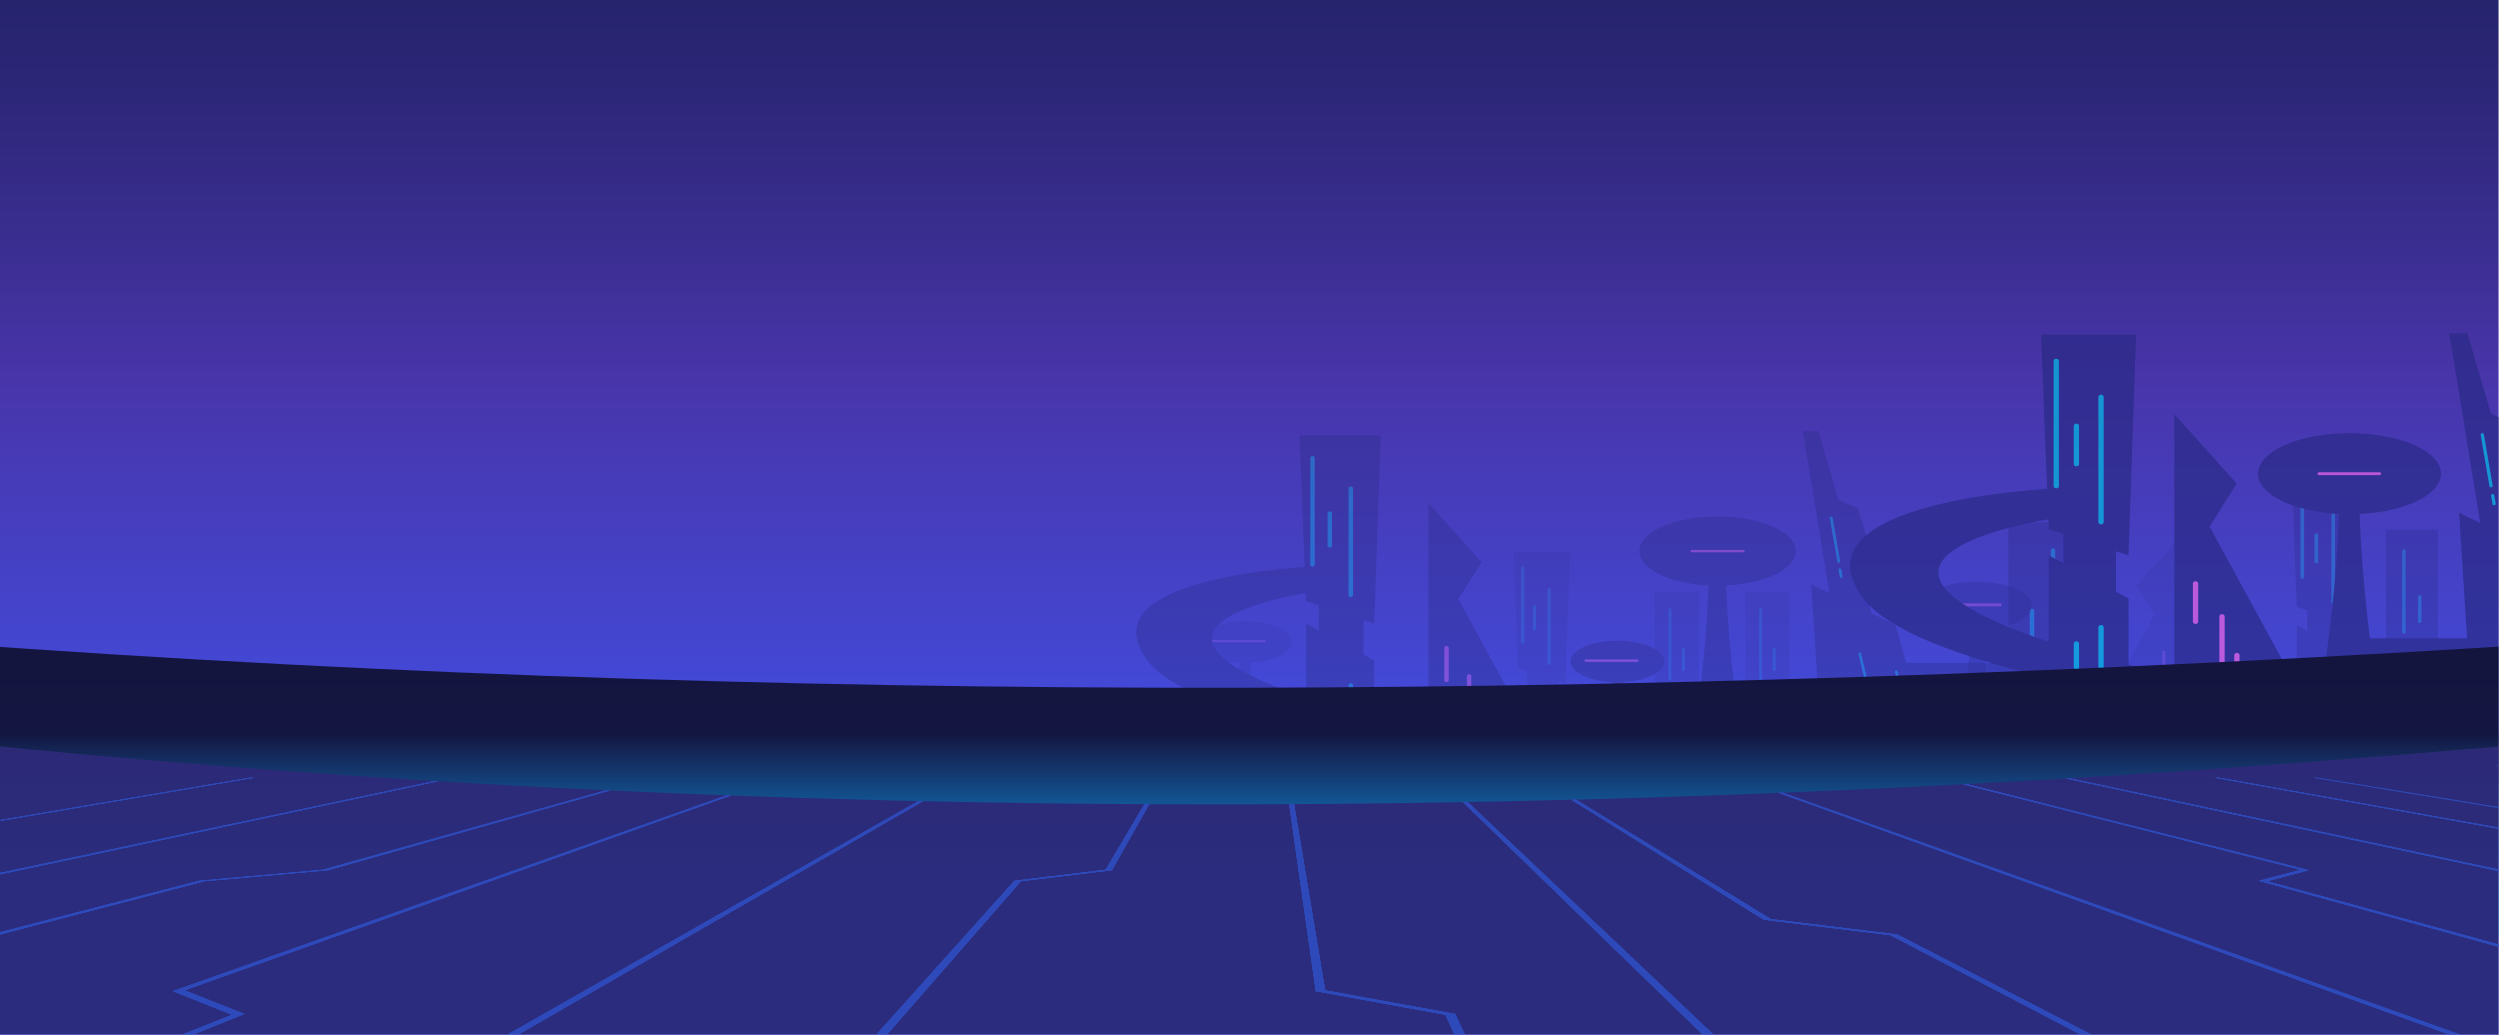 <?xml version="1.0" encoding="utf-8"?>
<!-- Generator: Adobe Illustrator 26.0.0, SVG Export Plug-In . SVG Version: 6.00 Build 0)  -->
<svg version="1.1" id="Layer_1" xmlns="http://www.w3.org/2000/svg" xmlns:xlink="http://www.w3.org/1999/xlink" x="0px" y="0px"
	 viewBox="0 0 1227.6 508.1" style="enable-background:new 0 0 1227.6 508.1;" xml:space="preserve">
<style type="text/css">
	
		.st0{clip-path:url(#SVGID_00000134245095842438849830000012463254180792894610_);fill:url(#SVGID_00000038393812616303293050000003966063797922322613_);}
	.st1{opacity:0.7;clip-path:url(#SVGID_00000134245095842438849830000012463254180792894610_);}
	.st2{opacity:0.5;}
	.st3{fill:#292986;}
	.st4{opacity:0.4;}
	.st5{fill:#EC63E3;}
	.st6{fill:#00BDE3;}
	.st7{fill:url(#SVGID_00000075859341168255254920000016132146155113701304_);}
	.st8{clip-path:url(#XMLID_00000012445171077523054890000006985263017912188051_);}
	.st9{fill:#2646A3;}
</style>
<g id="TEXTS">
</g>
<g>
	<defs>
		<rect id="SVGID_1_" width="1226.9" height="511.4"/>
	</defs>
	<clipPath id="SVGID_00000020375453126966532470000007488811058887389871_">
		<use xlink:href="#SVGID_1_"  style="overflow:visible;"/>
	</clipPath>
	
		<linearGradient id="SVGID_00000007430287323423004210000009756680556936012961_" gradientUnits="userSpaceOnUse" x1="852.265" y1="437.814" x2="852.265" y2="-46.181" gradientTransform="matrix(-1 0 0 1 1466.065 0)">
		<stop  offset="2.184300e-02" style="stop-color:#4054F0"/>
		<stop  offset="0.52" style="stop-color:#4835AA"/>
		<stop  offset="0.631" style="stop-color:#3D2F95"/>
		<stop  offset="0.826" style="stop-color:#2B2676"/>
		<stop  offset="0.934" style="stop-color:#25236A"/>
	</linearGradient>
	
		<polygon style="clip-path:url(#SVGID_00000020375453126966532470000007488811058887389871_);fill:url(#SVGID_00000007430287323423004210000009756680556936012961_);" points="
		0,508.1 1227.6,508.1 1227.6,0 0,0 	"/>
	<g style="opacity:0.7;clip-path:url(#SVGID_00000020375453126966532470000007488811058887389871_);">
		<g class="st2">
			<path class="st3" d="M989.4,325.5v61.1h-14.6c0.1-3.2,0.2-6.5,0.2-10c0-20.6-2.8-37.3-6.3-37.3c-3.5,0-6.3,16.7-6.3,37.3
				c0,3.4,0.1,6.8,0.2,10h-4.3c0.1-3.2,0.2-6.5,0.2-10c0-20.6-2.8-37.3-6.3-37.3c-3.5,0-6.3,16.7-6.3,37.3c0,3.4,0.1,6.8,0.2,10
				h-10.8v-61.1H989.4z"/>
			<g class="st4">
				<polygon class="st3" points="1049.1,287.5 1058,301.6 1011.9,386 1069.5,386 1069.5,264.9 				"/>
				<path class="st5" d="M1062.5,333.4L1062.5,333.4c0.5,0,0.8-0.3,0.8-0.7v-12.5c0-0.4-0.4-0.7-0.8-0.7l0,0c-0.5,0-0.8,0.3-0.8,0.7
					v12.5C1061.7,333,1062.1,333.4,1062.5,333.4z"/>
				<path class="st5" d="M1049.1,356.8L1049.1,356.8c0.5,0,0.8-0.3,0.8-0.7v-12.5c0-0.4-0.4-0.7-0.8-0.7l0,0c-0.5,0-0.8,0.3-0.8,0.7
					V356C1048.2,356.4,1048.6,356.8,1049.1,356.8z"/>
				<path class="st5" d="M1053.9,369.4L1053.9,369.4c0.5,0,0.8-0.3,0.8-0.7v-37.7c0-0.4-0.4-0.7-0.8-0.7l0,0c-0.5,0-0.8,0.3-0.8,0.7
					v37.7C1053,369.1,1053.4,369.4,1053.9,369.4z"/>
			</g>
			<g class="st4">
				<g>
					<polygon class="st3" points="745.4,327.9 743.2,271.1 770.9,271.1 768.7,335.5 					"/>
					<polygon class="st3" points="768.7,348.2 768.7,402.6 745.4,402.6 745.4,335.5 					"/>
					
						<rect x="749.8" y="320.6" transform="matrix(-1 -1.224647e-16 1.224647e-16 -1 1514.875 676.211)" class="st3" width="15.3" height="34.9"/>
				</g>
				<path class="st6" d="M747.7,316L747.7,316c-0.4,0-0.8-0.3-0.8-0.6v-36.6c0-0.4,0.3-0.6,0.8-0.6l0,0c0.4,0,0.8,0.3,0.8,0.6v36.6
					C748.4,315.7,748.1,316,747.7,316z"/>
				<path class="st6" d="M760.7,326.5L760.7,326.5c-0.4,0-0.8-0.3-0.8-0.6v-36.6c0-0.4,0.3-0.6,0.8-0.6l0,0c0.4,0,0.8,0.3,0.8,0.6
					v36.6C761.5,326.2,761.1,326.5,760.7,326.5z"/>
				<path class="st6" d="M760.7,393.7L760.7,393.7c-0.4,0-0.8-0.3-0.8-0.6v-36.6c0-0.4,0.3-0.6,0.8-0.6l0,0c0.4,0,0.8,0.3,0.8,0.6
					v36.6C761.5,393.4,761.1,393.7,760.7,393.7z"/>
				<path class="st6" d="M753.5,309.6L753.5,309.6c-0.4,0-0.8-0.3-0.8-0.6v-11.2c0-0.4,0.3-0.6,0.8-0.6l0,0c0.4,0,0.8,0.3,0.8,0.6
					v11.2C754.3,309.3,754,309.6,753.5,309.6z"/>
				<path class="st6" d="M753.5,373.1L753.5,373.1c-0.4,0-0.8-0.3-0.8-0.6v-11.2c0-0.4,0.3-0.6,0.8-0.6l0,0c0.4,0,0.8,0.3,0.8,0.6
					v11.2C754.3,372.8,754,373.1,753.5,373.1z"/>
			</g>
			<g class="st4">
				<g>
					<polygon class="st3" points="878.7,360.1 880.8,413 855,413 857,352.9 					"/>
					<polygon class="st3" points="857,341.1 857,290.4 878.7,290.4 878.7,352.9 					"/>
					<rect x="860.4" y="334.2" class="st3" width="14.3" height="32.6"/>
				</g>
				<path class="st6" d="M876.6,371.1L876.6,371.1c0.4,0,0.7,0.3,0.7,0.6v34.1c0,0.3-0.3,0.6-0.7,0.6l0,0c-0.4,0-0.7-0.3-0.7-0.6
					v-34.1C875.9,371.4,876.3,371.1,876.6,371.1z"/>
				<path class="st6" d="M864.5,361.3L864.5,361.3c0.4,0,0.7,0.3,0.7,0.6V396c0,0.3-0.3,0.6-0.7,0.6l0,0c-0.4,0-0.7-0.3-0.7-0.6
					v-34.1C863.8,361.6,864.1,361.3,864.5,361.3z"/>
				<path class="st6" d="M864.5,298.7L864.5,298.7c0.4,0,0.7,0.3,0.7,0.6v34.1c0,0.3-0.3,0.6-0.7,0.6l0,0c-0.4,0-0.7-0.3-0.7-0.6
					v-34.1C863.8,298.9,864.1,298.7,864.5,298.7z"/>
				<path class="st6" d="M871.2,377.1L871.2,377.1c0.4,0,0.7,0.3,0.7,0.6v10.4c0,0.3-0.3,0.6-0.7,0.6l0,0c-0.4,0-0.7-0.3-0.7-0.6
					v-10.4C870.5,377.4,870.8,377.1,871.2,377.1z"/>
				<path class="st6" d="M871.2,317.9L871.2,317.9c0.4,0,0.7,0.3,0.7,0.6v10.4c0,0.3-0.3,0.6-0.7,0.6l0,0c-0.4,0-0.7-0.3-0.7-0.6
					v-10.4C870.5,318.1,870.8,317.9,871.2,317.9z"/>
			</g>
			<g class="st4">
				<g>
					<polygon class="st3" points="834.2,360.1 836.3,413 810.4,413 812.5,352.9 					"/>
					<polygon class="st3" points="812.5,341.1 812.5,290.4 834.2,290.4 834.2,352.9 					"/>
					<rect x="815.9" y="334.2" class="st3" width="14.3" height="32.6"/>
				</g>
				<path class="st6" d="M832.1,371.1L832.1,371.1c0.4,0,0.7,0.3,0.7,0.6v34.1c0,0.3-0.3,0.6-0.7,0.6l0,0c-0.4,0-0.7-0.3-0.7-0.6
					v-34.1C831.4,371.4,831.7,371.1,832.1,371.1z"/>
				<path class="st6" d="M820,361.3L820,361.3c0.4,0,0.7,0.3,0.7,0.6V396c0,0.3-0.3,0.6-0.7,0.6l0,0c-0.4,0-0.7-0.3-0.7-0.6v-34.1
					C819.3,361.6,819.6,361.3,820,361.3z"/>
				<path class="st6" d="M820,298.7L820,298.7c0.4,0,0.7,0.3,0.7,0.6v34.1c0,0.3-0.3,0.6-0.7,0.6l0,0c-0.4,0-0.7-0.3-0.7-0.6v-34.1
					C819.3,298.9,819.6,298.7,820,298.7z"/>
				<path class="st6" d="M826.6,377.1L826.6,377.1c0.4,0,0.7,0.3,0.7,0.6v10.4c0,0.3-0.3,0.6-0.7,0.6l0,0c-0.4,0-0.7-0.3-0.7-0.6
					v-10.4C825.9,377.4,826.3,377.1,826.6,377.1z"/>
				<path class="st6" d="M826.6,317.9L826.6,317.9c0.4,0,0.7,0.3,0.7,0.6v10.4c0,0.3-0.3,0.6-0.7,0.6l0,0c-0.4,0-0.7-0.3-0.7-0.6
					v-10.4C825.9,318.1,826.3,317.9,826.6,317.9z"/>
			</g>
			<g class="st4">
				<g>
					<path class="st3" d="M608.9,312.8h2.4h2.4c0,45.7,9.7,80.5,9.7,80.5h-12h-12C599.2,393.3,608.9,358.5,608.9,312.8z"/>
					<ellipse class="st3" cx="611.2" cy="315.3" rx="23" ry="10.2"/>
				</g>
				<path class="st5" d="M621.6,314.8L621.6,314.8c0,0.3-0.3,0.6-0.7,0.6h-25.2c-0.4,0-0.7-0.3-0.7-0.6l0,0c0-0.3,0.3-0.6,0.7-0.6
					h25.2C621.3,314.2,621.6,314.5,621.6,314.8z"/>
			</g>
			<path class="st3" d="M830.1,381.3c0,0-160.8-21.6-216-49.6c-55.2-28,27.2-40.5,27.2-40.5l3.2-13c0,0-113.5,4.6-80.6,46.7
				s266.1,61.1,266.1,61.1V381.3z"/>
			<g>
				<g>
					<polygon class="st3" points="641.3,295.2 638.1,213.7 678,213.7 674.8,306.2 					"/>
					<polygon class="st3" points="674.8,324.3 674.8,402.6 641.3,402.6 641.3,306.2 					"/>
					
						<rect x="647.6" y="284.8" transform="matrix(-1 -1.224647e-16 1.224647e-16 -1 1317.16 619.8)" class="st3" width="22" height="50.2"/>
				</g>
				<path class="st6" d="M644.5,278.2L644.5,278.2c-0.6,0-1.1-0.4-1.1-0.9v-52.5c0-0.5,0.5-0.9,1.1-0.9l0,0c0.6,0,1.1,0.4,1.1,0.9
					v52.5C645.6,277.8,645.1,278.2,644.5,278.2z"/>
				<path class="st6" d="M663.3,293.2L663.3,293.2c-0.6,0-1.1-0.4-1.1-0.9v-52.5c0-0.5,0.5-0.9,1.1-0.9l0,0c0.6,0,1.1,0.4,1.1,0.9
					v52.5C664.4,292.8,663.9,293.2,663.3,293.2z"/>
				<path class="st6" d="M663.3,389.8L663.3,389.8c-0.6,0-1.1-0.4-1.1-0.9v-52.5c0-0.5,0.5-0.9,1.1-0.9l0,0c0.6,0,1.1,0.4,1.1,0.9
					v52.5C664.4,389.4,663.9,389.8,663.3,389.8z"/>
				<path class="st6" d="M653,268.9L653,268.9c-0.6,0-1.1-0.4-1.1-0.9v-16c0-0.5,0.5-0.9,1.1-0.9l0,0c0.6,0,1.1,0.4,1.1,0.9v16
					C654.1,268.5,653.6,268.9,653,268.9z"/>
				<path class="st6" d="M653,360.2L653,360.2c-0.6,0-1.1-0.4-1.1-0.9v-16c0-0.5,0.5-0.9,1.1-0.9l0,0c0.6,0,1.1,0.4,1.1,0.9v16
					C654.1,359.8,653.6,360.2,653,360.2z"/>
			</g>
			<g>
				<g>
					<polygon class="st3" points="986.2,363.9 983,445.5 1022.8,445.5 1019.7,352.9 					"/>
					<polygon class="st3" points="1019.7,334.8 1019.7,256.5 986.2,256.5 986.2,352.9 					"/>
					
						<rect x="992.4" y="324.1" transform="matrix(-1 -1.224647e-16 1.224647e-16 -1 2006.881 698.438)" class="st3" width="22" height="50.2"/>
				</g>
				<path class="st6" d="M989.4,380.9L989.4,380.9c-0.6,0-1.1,0.4-1.1,0.9v52.5c0,0.5,0.5,0.9,1.1,0.9l0,0c0.6,0,1.1-0.4,1.1-0.9
					v-52.5C990.5,381.4,990,380.9,989.4,380.9z"/>
				<path class="st6" d="M1008.1,365.9L1008.1,365.9c-0.6,0-1.1,0.4-1.1,0.9v52.5c0,0.5,0.5,0.9,1.1,0.9l0,0c0.6,0,1.1-0.4,1.1-0.9
					v-52.5C1009.2,366.3,1008.7,365.9,1008.1,365.9z"/>
				<path class="st6" d="M1008.1,269.3L1008.1,269.3c-0.6,0-1.1,0.4-1.1,0.9v52.5c0,0.5,0.5,0.9,1.1,0.9l0,0c0.6,0,1.1-0.4,1.1-0.9
					v-52.5C1009.2,269.7,1008.7,269.3,1008.1,269.3z"/>
				<path class="st6" d="M997.8,390.2L997.8,390.2c-0.6,0-1.1,0.4-1.1,0.9v16c0,0.5,0.5,0.9,1.1,0.9l0,0c0.6,0,1.1-0.4,1.1-0.9v-16
					C998.9,390.7,998.4,390.2,997.8,390.2z"/>
				<path class="st6" d="M997.8,298.9L997.8,298.9c-0.6,0-1.1,0.4-1.1,0.9v16c0,0.5,0.5,0.9,1.1,0.9l0,0c0.6,0,1.1-0.4,1.1-0.9v-16
					C998.9,299.3,998.4,298.9,997.8,298.9z"/>
			</g>
			<g>
				<g>
					<path class="st3" d="M791.9,322.4h2.4h2.4c0,45.7,9.7,80.5,9.7,80.5h-12h-12C782.2,402.9,791.9,368.1,791.9,322.4z"/>
					<ellipse class="st3" cx="794.2" cy="324.8" rx="23" ry="10.2"/>
				</g>
				<path class="st5" d="M804.6,324.4L804.6,324.4c0,0.3-0.3,0.6-0.7,0.6h-25.2c-0.4,0-0.7-0.3-0.7-0.6l0,0c0-0.3,0.3-0.6,0.7-0.6
					h25.2C804.3,323.8,804.6,324.1,804.6,324.4z"/>
			</g>
			<g>
				<g>
					<path class="st3" d="M839.4,266.5h3.9h3.9c0,76.1,16.1,134.2,16.1,134.2h-20h-20C823.4,400.7,839.4,342.6,839.4,266.5z"/>
					<ellipse class="st3" cx="843.4" cy="270.6" rx="38.4" ry="17"/>
				</g>
				<path class="st5" d="M856.7,270.6L856.7,270.6c0,0.3-0.3,0.6-0.7,0.6h-25.2c-0.4,0-0.7-0.3-0.7-0.6l0,0c0-0.3,0.3-0.6,0.7-0.6
					H856C856.4,270,856.7,270.2,856.7,270.6z"/>
			</g>
			<g>
				<g>
					<path class="st3" d="M966.3,339.6h1.8h1.8c0,35.1,7.4,61.9,7.4,61.9h-9.2h-9.2C958.9,401.5,966.3,374.7,966.3,339.6z"/>
					<path class="st3" d="M985.8,341.4c0,4.3-7.9,7.8-17.7,7.8c-9.8,0-17.7-3.5-17.7-7.8s7.9-7.8,17.7-7.8
						C977.9,333.6,985.8,337.1,985.8,341.4z"/>
				</g>
				<path class="st5" d="M981.4,341.4L981.4,341.4c0,0.3-0.3,0.6-0.7,0.6h-25.2c-0.4,0-0.7-0.3-0.7-0.6l0,0c0-0.3,0.3-0.6,0.7-0.6
					h25.2C981.1,340.8,981.4,341.1,981.4,341.4z"/>
			</g>
			<g>
				<path class="st3" d="M1080.6,382.1c0-13.2-11.2-23.9-24.9-23.9c-13.8,0-24.9,10.7-24.9,23.9c0,1.3,0.1,2.6,0.3,3.8h-10
					c0.1-1.2,0.1-2.5,0.1-3.8c0-13.2-5.1-23.9-11.4-23.9c-6.3,0-11.4,10.7-11.4,23.9c0,1.3,0.1,2.6,0.1,3.8h-29.8
					c0-28.4,26.7-51.4,59.6-51.4c32.9,0,59.6,23,59.6,51.4h-7.7C1080.4,384.7,1080.6,383.4,1080.6,382.1z"/>
				<path class="st5" d="M1025.2,349.8L1025.2,349.8c0,0.3-0.3,0.6-0.7,0.6h-25.2c-0.4,0-0.7-0.3-0.7-0.6l0,0c0-0.3,0.3-0.6,0.7-0.6
					h25.2C1024.9,349.2,1025.2,349.5,1025.2,349.8z"/>
				<path class="st5" d="M1046.9,342.3L1046.9,342.3c0,0.3-0.3,0.6-0.7,0.6h-8.2c-0.4,0-0.7-0.3-0.7-0.6l0,0c0-0.3,0.3-0.6,0.7-0.6
					h8.2C1046.6,341.7,1046.9,342,1046.9,342.3z"/>
				<path class="st5" d="M1035.8,342.3L1035.8,342.3c0,0.3-0.3,0.6-0.7,0.6h-2.8c-0.4,0-0.7-0.3-0.7-0.6l0,0c0-0.3,0.3-0.6,0.7-0.6
					h2.8C1035.5,341.7,1035.8,342,1035.8,342.3z"/>
			</g>
			<g>
				<g>
					<defs>
						<polygon id="XMLID_00000155120239613188386630000011884859732714296714_" points="885.3,211.7 892.9,211.7 902.8,245.5 
							912.2,249.5 926.8,296.1 916.6,292.6 919.1,301.2 930.8,306.8 956.8,400.7 896.7,400.7 889.4,286.9 898.3,291.2 						"/>
					</defs>
					<use xlink:href="#XMLID_00000155120239613188386630000011884859732714296714_"  style="overflow:visible;fill:#292986;"/>
					<clipPath id="XMLID_00000021827141931403831000000016864812071581186694_">
						<use xlink:href="#XMLID_00000155120239613188386630000011884859732714296714_"  style="overflow:visible;"/>
					</clipPath>
				</g>
				<path class="st6" d="M913.1,320.4L913.1,320.4c0.4-0.1,0.7,0.1,0.8,0.5l5,21.3c0.1,0.3-0.2,0.6-0.5,0.7l0,0
					c-0.4,0.1-0.7-0.1-0.8-0.5l-5-21.3C912.5,320.8,912.7,320.5,913.1,320.4z"/>
				<path class="st6" d="M919,345.7L919,345.7c0.4-0.1,0.7,0.1,0.8,0.5l0.8,3.5c0.1,0.3-0.2,0.6-0.5,0.7l0,0
					c-0.4,0.1-0.7-0.1-0.8-0.5l-0.8-3.5C918.4,346.1,918.6,345.7,919,345.7z"/>
				<path class="st6" d="M899.1,253.6L899.1,253.6c0.4,0,0.7,0.2,0.8,0.5l3.7,21.5c0.1,0.3-0.2,0.6-0.6,0.7l0,0
					c-0.4,0-0.7-0.2-0.8-0.5l-3.7-21.5C898.4,253.9,898.7,253.6,899.1,253.6z"/>
				<path class="st6" d="M903.4,279.1L903.4,279.1c0.4,0,0.7,0.2,0.8,0.5l0.6,3.5c0.1,0.3-0.2,0.6-0.6,0.7l0,0
					c-0.4,0-0.7-0.2-0.8-0.5l-0.6-3.5C902.8,279.4,903,279.1,903.4,279.1z"/>
				<path class="st6" d="M931,329.2L931,329.2c0.4-0.1,0.7,0.1,0.8,0.5l10.3,44.1c0.1,0.3-0.2,0.6-0.5,0.7l0,0
					c-0.4,0.1-0.7-0.1-0.8-0.5l-10.3-44.1C930.4,329.6,930.7,329.3,931,329.2z"/>
			</g>
			<g>
				<polygon class="st3" points="727.5,276.1 716.1,294.2 775.3,402.6 701.4,402.6 701.4,247 				"/>
				<path class="st5" d="M710.3,335L710.3,335c-0.6,0-1.1-0.4-1.1-0.9v-16c0-0.5,0.5-0.9,1.1-0.9l0,0c0.6,0,1.1,0.4,1.1,0.9v16
					C711.4,334.6,710.9,335,710.3,335z"/>
				<path class="st5" d="M727.6,365.1L727.6,365.1c-0.6,0-1.1-0.4-1.1-0.9v-16c0-0.5,0.5-0.9,1.1-0.9l0,0c0.6,0,1.1,0.4,1.1,0.9v16
					C728.7,364.6,728.2,365.1,727.6,365.1z"/>
				<path class="st5" d="M721.4,381.3L721.4,381.3c-0.6,0-1.1-0.4-1.1-0.9v-48.4c0-0.5,0.5-0.9,1.1-0.9l0,0c0.6,0,1.1,0.4,1.1,0.9
					v48.4C722.5,380.8,722,381.3,721.4,381.3z"/>
			</g>
			<path class="st3" d="M903.8,339.6v61.1h-14.6c0.1-3.2,0.2-6.5,0.2-10c0-20.6-2.8-37.3-6.3-37.3c-3.5,0-6.3,16.7-6.3,37.3
				c0,3.4,0.1,6.8,0.2,10h-4.3c0.1-3.2,0.2-6.5,0.2-10c0-20.6-2.8-37.3-6.3-37.3c-3.5,0-6.3,16.7-6.3,37.3c0,3.4,0.1,6.8,0.2,10
				h-10.8v-61.1H903.8z"/>
		</g>
		<g>
			<g class="st4">
				<g>
					<polygon class="st3" points="1127.8,298 1125.2,231.6 1157.7,231.6 1155.1,307 					"/>
					<polygon class="st3" points="1155.1,321.8 1155.1,385.5 1127.8,385.5 1127.8,307 					"/>
					
						<rect x="1132.9" y="289.6" transform="matrix(-1 -1.224647e-16 1.224647e-16 -1 2283.816 620.042)" class="st3" width="18" height="40.9"/>
				</g>
				<path class="st6" d="M1130.5,284.2L1130.5,284.2c-0.5,0-0.9-0.3-0.9-0.8v-42.8c0-0.4,0.4-0.8,0.9-0.8l0,0c0.5,0,0.9,0.3,0.9,0.8
					v42.8C1131.4,283.8,1131,284.2,1130.5,284.2z"/>
				<path class="st6" d="M1145.7,296.5L1145.7,296.5c-0.5,0-0.9-0.3-0.9-0.8v-42.8c0-0.4,0.4-0.8,0.9-0.8l0,0c0.5,0,0.9,0.3,0.9,0.8
					v42.8C1146.6,296.1,1146.2,296.5,1145.7,296.5z"/>
				<path class="st6" d="M1145.7,375.1L1145.7,375.1c-0.5,0-0.9-0.3-0.9-0.8v-42.8c0-0.4,0.4-0.8,0.9-0.8l0,0c0.5,0,0.9,0.3,0.9,0.8
					v42.8C1146.6,374.8,1146.2,375.1,1145.7,375.1z"/>
				<path class="st6" d="M1137.4,276.6L1137.4,276.6c-0.5,0-0.9-0.3-0.9-0.8v-13.1c0-0.4,0.4-0.8,0.9-0.8l0,0c0.5,0,0.9,0.3,0.9,0.8
					v13.1C1138.2,276.3,1137.8,276.6,1137.4,276.6z"/>
				<path class="st6" d="M1137.4,351L1137.4,351c-0.5,0-0.9-0.3-0.9-0.8v-13.1c0-0.4,0.4-0.8,0.9-0.8l0,0c0.5,0,0.9,0.3,0.9,0.8
					v13.1C1138.2,350.7,1137.8,351,1137.4,351z"/>
			</g>
			<g class="st4">
				<g>
					<polygon class="st3" points="1197.1,341.7 1199.5,403.6 1169.2,403.6 1171.6,333.4 					"/>
					<polygon class="st3" points="1171.6,319.6 1171.6,260.1 1197.1,260.1 1197.1,333.4 					"/>
					<rect x="1175.6" y="311.5" class="st3" width="16.7" height="38.1"/>
				</g>
				<path class="st6" d="M1194.6,354.6L1194.6,354.6c0.5,0,0.8,0.3,0.8,0.7v39.9c0,0.4-0.4,0.7-0.8,0.7l0,0c-0.5,0-0.8-0.3-0.8-0.7
					v-39.9C1193.8,355,1194.2,354.6,1194.6,354.6z"/>
				<path class="st6" d="M1180.4,343.2L1180.4,343.2c0.5,0,0.8,0.3,0.8,0.7v39.9c0,0.4-0.4,0.7-0.8,0.7l0,0c-0.5,0-0.8-0.3-0.8-0.7
					v-39.9C1179.6,343.5,1179.9,343.2,1180.4,343.2z"/>
				<path class="st6" d="M1180.4,269.8L1180.4,269.8c0.5,0,0.8,0.3,0.8,0.7v39.9c0,0.4-0.4,0.7-0.8,0.7l0,0c-0.5,0-0.8-0.3-0.8-0.7
					v-39.9C1179.6,270.1,1179.9,269.8,1180.4,269.8z"/>
				<path class="st6" d="M1188.2,361.7L1188.2,361.7c0.5,0,0.8,0.3,0.8,0.7v12.2c0,0.4-0.4,0.7-0.8,0.7l0,0c-0.5,0-0.8-0.3-0.8-0.7
					v-12.2C1187.4,362,1187.8,361.7,1188.2,361.7z"/>
				<path class="st6" d="M1188.2,292.3L1188.2,292.3c0.5,0,0.8,0.3,0.8,0.7v12.2c0,0.4-0.4,0.7-0.8,0.7l0,0c-0.5,0-0.8-0.3-0.8-0.7
					V293C1187.4,292.6,1187.8,292.3,1188.2,292.3z"/>
			</g>
			<g class="st4">
				<g>
					<path class="st3" d="M967.9,294.6h2.8h2.8c0,53.5,11.3,94.2,11.3,94.2h-14.1h-14.1C956.6,388.9,967.9,348.1,967.9,294.6z"/>
					<ellipse class="st3" cx="970.7" cy="297.5" rx="27" ry="11.9"/>
				</g>
				<path class="st5" d="M982.9,297L982.9,297c0,0.4-0.4,0.7-0.8,0.7h-29.6c-0.4,0-0.8-0.3-0.8-0.7l0,0c0-0.4,0.4-0.7,0.8-0.7h29.6
					C982.5,296.3,982.9,296.6,982.9,297z"/>
			</g>
			<path class="st3" d="M1226.9,360.5c0,0-188.2-25.3-252.8-58.1C909.5,269.6,1006,255,1006,255l3.8-15.2c0,0-132.8,5.4-94.4,54.6
				c38.4,49.2,311.6,71.5,311.6,71.5V360.5z"/>
			<g>
				<g>
					<polygon class="st3" points="1006,259.8 1002.2,164.3 1048.9,164.3 1045.2,272.7 					"/>
					<polygon class="st3" points="1045.2,293.9 1045.2,385.5 1006,385.5 1006,272.7 					"/>
					
						<rect x="1013.3" y="247.6" transform="matrix(-1 -1.224647e-16 1.224647e-16 -1 2052.338 553.997)" class="st3" width="25.8" height="58.8"/>
				</g>
				<path class="st6" d="M1009.7,239.8L1009.7,239.8c-0.7,0-1.3-0.5-1.3-1.1v-61.5c0-0.6,0.6-1.1,1.3-1.1l0,0c0.7,0,1.3,0.5,1.3,1.1
					v61.5C1011,239.4,1010.4,239.8,1009.7,239.8z"/>
				<path class="st6" d="M1031.7,257.5L1031.7,257.5c-0.7,0-1.3-0.5-1.3-1.1v-61.5c0-0.6,0.6-1.1,1.3-1.1l0,0c0.7,0,1.3,0.5,1.3,1.1
					v61.5C1032.9,257,1032.4,257.5,1031.7,257.5z"/>
				<path class="st6" d="M1031.7,370.6L1031.7,370.6c-0.7,0-1.3-0.5-1.3-1.1V308c0-0.6,0.6-1.1,1.3-1.1l0,0c0.7,0,1.3,0.5,1.3,1.1
					v61.5C1032.9,370.1,1032.4,370.6,1031.7,370.6z"/>
				<path class="st6" d="M1019.6,229L1019.6,229c-0.7,0-1.3-0.5-1.3-1.1v-18.8c0-0.6,0.6-1.1,1.3-1.1l0,0c0.7,0,1.3,0.5,1.3,1.1
					v18.8C1020.9,228.5,1020.3,229,1019.6,229z"/>
				<path class="st6" d="M1019.6,335.9L1019.6,335.9c-0.7,0-1.3-0.5-1.3-1.1v-18.8c0-0.6,0.6-1.1,1.3-1.1l0,0c0.7,0,1.3,0.5,1.3,1.1
					v18.8C1020.9,335.4,1020.3,335.9,1019.6,335.9z"/>
			</g>
			<g>
				<path class="st3" d="M992.9,392.5c0-15.4-13.1-27.9-29.2-27.9s-29.2,12.5-29.2,27.9c0,1.5,0.1,3,0.4,4.5h-11.8
					c0.1-1.5,0.2-2.9,0.2-4.5c0-15.4-6-27.9-13.4-27.9c-7.4,0-13.4,12.5-13.4,27.9c0,1.5,0.1,3,0.2,4.5h-34.9
					c0-33.2,31.3-60.1,69.8-60.1s69.8,26.9,69.8,60.1h-9C992.8,395.5,992.9,394,992.9,392.5z"/>
				<path class="st5" d="M928.2,354.6L928.2,354.6c0,0.4-0.4,0.7-0.8,0.7h-29.6c-0.4,0-0.8-0.3-0.8-0.7l0,0c0-0.4,0.4-0.7,0.8-0.7
					h29.6C927.8,354,928.2,354.3,928.2,354.6z"/>
				<path class="st5" d="M953.5,345.9L953.5,345.9c0,0.4-0.4,0.7-0.8,0.7h-9.6c-0.4,0-0.8-0.3-0.8-0.7l0,0c0-0.4,0.4-0.7,0.8-0.7
					h9.6C953.1,345.2,953.5,345.5,953.5,345.9z"/>
				<path class="st5" d="M940.5,345.9L940.5,345.9c0,0.4-0.4,0.7-0.8,0.7h-3.3c-0.4,0-0.8-0.3-0.8-0.7l0,0c0-0.4,0.4-0.7,0.8-0.7
					h3.3C940.1,345.2,940.5,345.5,940.5,345.9z"/>
			</g>
			<g>
				<polygon class="st3" points="1098.3,237.4 1085,258.6 1154.2,385.5 1067.7,385.5 1067.7,203.4 				"/>
				<path class="st5" d="M1078.1,306.4L1078.1,306.4c-0.7,0-1.3-0.5-1.3-1.1v-18.8c0-0.6,0.6-1.1,1.3-1.1l0,0c0.7,0,1.3,0.5,1.3,1.1
					v18.8C1079.4,305.9,1078.8,306.4,1078.1,306.4z"/>
				<path class="st5" d="M1098.4,341.6L1098.4,341.6c-0.7,0-1.3-0.5-1.3-1.1v-18.8c0-0.6,0.6-1.1,1.3-1.1l0,0c0.7,0,1.3,0.5,1.3,1.1
					v18.8C1099.6,341.1,1099.1,341.6,1098.4,341.6z"/>
				<path class="st5" d="M1091.1,360.5L1091.1,360.5c-0.7,0-1.3-0.5-1.3-1.1v-56.7c0-0.6,0.6-1.1,1.3-1.1l0,0c0.7,0,1.3,0.5,1.3,1.1
					v56.7C1092.4,360.1,1091.8,360.5,1091.1,360.5z"/>
			</g>
			<g>
				<g>
					<g>
						<path class="st3" d="M1149,227.8h4.6h4.6c0,89.1,18.8,157.1,18.8,157.1h-23.4h-23.4C1130.2,384.9,1149,316.9,1149,227.8z"/>
						<ellipse class="st3" cx="1153.7" cy="232.6" rx="44.9" ry="19.9"/>
					</g>
					<path class="st5" d="M1169.2,232.6L1169.2,232.6c0,0.4-0.4,0.7-0.8,0.7h-29.6c-0.4,0-0.8-0.3-0.8-0.7l0,0
						c0-0.4,0.4-0.7,0.8-0.7h29.6C1168.9,231.9,1169.2,232.2,1169.2,232.6z"/>
				</g>
				<g>
					<g>
						<defs>
							<polygon id="XMLID_00000005239840750411449080000018022384521238008219_" points="1202.7,163.7 1211.6,163.7 1223.2,203.2 
								1234.3,208 1251.3,262.5 1239.3,258.4 1242.3,268.4 1256,275 1286.5,384.9 1216,384.9 1207.5,251.8 1217.9,256.8 							"/>
						</defs>
						<use xlink:href="#XMLID_00000005239840750411449080000018022384521238008219_"  style="overflow:visible;fill:#292986;"/>
						<clipPath id="XMLID_00000118365666667067081470000012350100894395941796_">
							<use xlink:href="#XMLID_00000005239840750411449080000018022384521238008219_"  style="overflow:visible;"/>
						</clipPath>
					</g>
					<path class="st6" d="M1235.3,290.9L1235.3,290.9c0.4-0.1,0.9,0.2,0.9,0.5l5.8,25c0.1,0.4-0.2,0.7-0.6,0.8l0,0
						c-0.4,0.1-0.9-0.2-0.9-0.5l-5.8-25C1234.6,291.4,1234.8,291,1235.3,290.9z"/>
					<path class="st6" d="M1242.2,320.5L1242.2,320.5c0.4-0.1,0.9,0.2,0.9,0.5l1,4.1c0.1,0.4-0.2,0.7-0.6,0.8l0,0
						c-0.4,0.1-0.9-0.2-0.9-0.5l-1-4.1C1241.5,321,1241.7,320.6,1242.2,320.5z"/>
					<path class="st6" d="M1218.8,212.7L1218.8,212.7c0.4-0.1,0.8,0.2,0.9,0.6l4.3,25.2c0.1,0.4-0.2,0.7-0.7,0.8l0,0
						c-0.4,0.1-0.8-0.2-0.9-0.6l-4.3-25.2C1218.1,213.1,1218.4,212.8,1218.8,212.7z"/>
					<path class="st6" d="M1223.9,242.6L1223.9,242.6c0.4-0.1,0.8,0.2,0.9,0.6l0.7,4.1c0.1,0.4-0.2,0.7-0.7,0.8l0,0
						c-0.4,0.1-0.8-0.2-0.9-0.6l-0.7-4.1C1223.2,243,1223.5,242.6,1223.9,242.6z"/>
					<path class="st6" d="M1256.3,301.3L1256.3,301.3c0.4-0.1,0.9,0.2,0.9,0.5l12,51.6c0.1,0.4-0.2,0.7-0.6,0.8l0,0
						c-0.4,0.1-0.9-0.2-0.9-0.5l-12-51.6C1255.6,301.7,1255.8,301.4,1256.3,301.3z"/>
				</g>
				<path class="st3" d="M1224.4,313.4v71.5h-17.1c0.2-3.7,0.3-7.6,0.3-11.7c0-24.1-3.3-43.7-7.3-43.7c-4.1,0-7.3,19.6-7.3,43.7
					c0,4,0.1,7.9,0.3,11.7h-5c0.2-3.7,0.3-7.6,0.3-11.7c0-24.1-3.3-43.7-7.3-43.7s-7.3,19.6-7.3,43.7c0,4,0.1,7.9,0.3,11.7h-12.6
					v-71.5H1224.4z"/>
			</g>
		</g>
		
			<linearGradient id="SVGID_00000164515895478378395200000014201702584678849727_" gradientUnits="userSpaceOnUse" x1="848.363" y1="453.771" x2="848.363" y2="94.465" gradientTransform="matrix(-1 0 0 1 1466.065 0)">
			<stop  offset="4.485000e-02" style="stop-color:#00C3FF"/>
			<stop  offset="0.259" style="stop-color:#000000"/>
		</linearGradient>
		<path style="fill:url(#SVGID_00000164515895478378395200000014201702584678849727_);" d="M1306.1,312.4
			c-469.3,32.1-929.3,35.4-1376.8,0v148h1376.8L1306.1,312.4z"/>
		<g>
			<defs>
				<path id="XMLID_00000029018396265146473660000002158979028099783317_" d="M1306.1,359.2c-469.3,45.9-929.3,49.5-1376.8,0v152.2
					h1376.8L1306.1,359.2z"/>
			</defs>
			<use xlink:href="#XMLID_00000029018396265146473660000002158979028099783317_"  style="overflow:visible;fill:#221B4C;"/>
			<clipPath id="XMLID_00000129191637898111060150000005950039269842697908_">
				<use xlink:href="#XMLID_00000029018396265146473660000002158979028099783317_"  style="overflow:visible;"/>
			</clipPath>
			<g style="clip-path:url(#XMLID_00000129191637898111060150000005950039269842697908_);">
				<g>
					<polygon class="st9" points="2200.8,543 2206.9,543 1662.7,458.9 1566.1,451.3 1138,381.9 1135.9,381.9 1563.7,451.6 
						1660.4,459.2 					"/>
				</g>
				<g>
					<polygon class="st9" points="1842.1,543 1848.2,543 1622.1,497.9 1505.8,486.3 1014.9,381.9 1012.8,381.9 1502.8,486.7 
						1619.2,498.3 					"/>
				</g>
				<g>
					<polygon class="st9" points="1508.7,542.4 1514.7,542.4 1113.2,432.7 1133.7,427.3 953,381.8 950.9,381.8 1129.8,427.1 
						1109.2,432.5 					"/>
				</g>
				<g>
					<polygon class="st9" points="1984.3,543 1990.4,543 1089.7,381.9 1087.6,381.9 					"/>
				</g>
				<g>
					<polygon class="st9" points="1299.9,543 1305.9,543 854.8,381.9 852.8,381.9 					"/>
				</g>
				<g>
					<polygon class="st9" points="1088.7,543 1094.7,543 931.7,458.9 869.5,451.3 756.4,381.9 754.3,381.9 866.1,451.6 928.3,459.2 
											"/>
				</g>
				<g>
					<polygon class="st9" points="730,543 736,543 714.5,497.9 650.7,486.3 633.3,381.9 631.2,381.9 646.1,486.7 709.8,498.3 					
						"/>
				</g>
				<g>
					<polygon class="st9" points="399.5,542.4 405.5,542.4 501.3,432.7 546,427.3 571.7,381.8 569.7,381.8 542.9,427.1 498.1,432.5 
											"/>
				</g>
				<g>
					<polygon class="st9" points="872.2,543 878.3,543 708.1,381.9 706,381.9 					"/>
				</g>
				<g>
					<polygon class="st9" points="187.7,543 193.8,543 473.2,381.9 471.1,381.9 					"/>
				</g>
				<g>
					<polygon class="st9" points="2200.8,543 2206.9,543 1662.7,458.9 1566.1,451.3 1138,381.9 1135.9,381.9 1563.7,451.6 
						1660.4,459.2 					"/>
				</g>
				<g>
					<polygon class="st9" points="1842.1,543 1848.2,543 1622.1,497.9 1505.8,486.3 1014.9,381.9 1012.8,381.9 1502.8,486.7 
						1619.2,498.3 					"/>
				</g>
				<g>
					<polygon class="st9" points="1508.7,542.4 1514.7,542.4 1113.2,432.7 1133.7,427.3 953,381.8 950.9,381.8 1129.8,427.1 
						1109.2,432.5 					"/>
				</g>
				<g>
					<polygon class="st9" points="1984.3,543 1990.4,543 1089.7,381.9 1087.6,381.9 					"/>
				</g>
				<g>
					<polygon class="st9" points="1299.9,543 1305.9,543 854.8,381.9 852.8,381.9 					"/>
				</g>
				<g>
					<polygon class="st9" points="1088.7,543 1094.7,543 931.7,458.9 869.5,451.3 756.4,381.9 754.3,381.9 866.1,451.6 928.3,459.2 
											"/>
				</g>
				<g>
					<polygon class="st9" points="730,543 736,543 714.5,497.9 650.7,486.3 633.3,381.9 631.2,381.9 646.1,486.7 709.8,498.3 					
						"/>
				</g>
				<g>
					<polygon class="st9" points="399.5,542.4 405.5,542.4 501.3,432.7 546,427.3 571.7,381.8 569.7,381.8 542.9,427.1 498.1,432.5 
											"/>
				</g>
				<g>
					<polygon class="st9" points="872.2,543 878.3,543 708.1,381.9 706,381.9 					"/>
				</g>
				<g>
					<polygon class="st9" points="187.7,543 193.8,543 473.2,381.9 471.1,381.9 					"/>
				</g>
				<g>
					<polygon class="st9" points="1842.1,543 1848.2,543 1622.1,497.9 1505.8,486.3 1014.9,381.9 1012.8,381.9 1502.8,486.7 
						1619.2,498.3 					"/>
				</g>
				<g>
					<polygon class="st9" points="1508.7,542.4 1514.7,542.4 1113.2,432.7 1133.7,427.3 953,381.8 950.9,381.8 1129.8,427.1 
						1109.2,432.5 					"/>
				</g>
				<g>
					<polygon class="st9" points="1984.3,543 1990.4,543 1089.7,381.9 1087.6,381.9 					"/>
				</g>
				<g>
					<polygon class="st9" points="1299.9,543 1305.9,543 854.8,381.9 852.8,381.9 					"/>
				</g>
				<g>
					<polygon class="st9" points="1088.7,543 1094.7,543 931.7,458.9 869.5,451.3 756.4,381.9 754.3,381.9 866.1,451.6 928.3,459.2 
											"/>
				</g>
				<g>
					<polygon class="st9" points="730,543 736,543 714.5,497.9 650.7,486.3 633.3,381.9 631.2,381.9 646.1,486.7 709.8,498.3 					
						"/>
				</g>
				<g>
					<polygon class="st9" points="399.5,542.4 405.5,542.4 501.3,432.7 546,427.3 571.7,381.8 569.7,381.8 542.9,427.1 498.1,432.5 
											"/>
				</g>
				<g>
					<polygon class="st9" points="872.2,543 878.3,543 708.1,381.9 706,381.9 					"/>
				</g>
				<g>
					<polygon class="st9" points="187.7,543 193.8,543 473.2,381.9 471.1,381.9 					"/>
				</g>
				<g>
					<polygon class="st9" points="2289.5,537 2295.6,537 1751.4,452.9 1654.8,445.3 1226.7,375.9 1224.6,375.9 1652.5,445.6 
						1749.2,453.2 					"/>
				</g>
				<g>
					<polygon class="st9" points="1842.1,543 1848.2,543 1622.1,497.9 1505.8,486.3 1014.9,381.9 1012.8,381.9 1502.8,486.7 
						1619.2,498.3 					"/>
				</g>
				<g>
					<polygon class="st9" points="1508.7,542.4 1514.7,542.4 1113.2,432.7 1133.7,427.3 953,381.8 950.9,381.8 1129.8,427.1 
						1109.2,432.5 					"/>
				</g>
				<g>
					<polygon class="st9" points="1984.3,543 1990.4,543 1089.7,381.9 1087.6,381.9 					"/>
				</g>
				<g>
					<polygon class="st9" points="1299.9,543 1305.9,543 854.8,381.9 852.8,381.9 					"/>
				</g>
				<g>
					<polygon class="st9" points="1088.7,543 1094.7,543 931.7,458.9 869.5,451.3 756.4,381.9 754.3,381.9 866.1,451.6 928.3,459.2 
											"/>
				</g>
				<g>
					<polygon class="st9" points="730,543 736,543 714.5,497.9 650.7,486.3 633.3,381.9 631.2,381.9 646.1,486.7 709.8,498.3 					
						"/>
				</g>
				<g>
					<polygon class="st9" points="399.5,542.4 405.5,542.4 501.3,432.7 546,427.3 571.7,381.8 569.7,381.8 542.9,427.1 498.1,432.5 
											"/>
				</g>
				<g>
					<polygon class="st9" points="872.2,543 878.3,543 708.1,381.9 706,381.9 					"/>
				</g>
				<g>
					<polygon class="st9" points="1.4,543 7.5,543 120,497.9 90.6,486.3 383.3,381.9 381.2,381.9 84.9,486.7 114,498.3 					"/>
				</g>
				<g>
					<polygon class="st9" points="-327.1,542.4 -321.1,542.4 100.5,432.7 161.1,427.3 322,381.8 319.9,381.8 158.5,427.1 
						97.8,432.5 					"/>
				</g>
				<g>
					<polygon class="st9" points="-540.8,543 -534.8,543 223.2,381.9 221.1,381.9 					"/>
				</g>
				<g>
					<polygon class="st9" points="-752,543 -746,543 -278.1,458.9 -283.3,451.3 124.7,381.9 122.6,381.9 -288.5,451.6 -283.5,459.2 
											"/>
				</g>
				<g>
					<polygon class="st9" points="1.4,543 7.5,543 120,497.9 90.6,486.3 383.3,381.9 381.2,381.9 84.9,486.7 114,498.3 					"/>
				</g>
				<g>
					<polygon class="st9" points="-327.1,542.4 -321.1,542.4 100.5,432.7 161.1,427.3 322,381.8 319.9,381.8 158.5,427.1 
						97.8,432.5 					"/>
				</g>
				<g>
					<polygon class="st9" points="-540.8,543 -534.8,543 223.2,381.9 221.1,381.9 					"/>
				</g>
				<g>
					<polygon class="st9" points="-752,543 -746,543 -278.1,458.9 -283.3,451.3 124.7,381.9 122.6,381.9 -288.5,451.6 -283.5,459.2 
											"/>
				</g>
				<g>
					<polygon class="st9" points="1.4,543 7.5,543 120,497.9 90.6,486.3 383.3,381.9 381.2,381.9 84.9,486.7 114,498.3 					"/>
				</g>
				<g>
					<polygon class="st9" points="-327.1,542.4 -321.1,542.4 100.5,432.7 161.1,427.3 322,381.8 319.9,381.8 158.5,427.1 
						97.8,432.5 					"/>
				</g>
				<g>
					<polygon class="st9" points="-540.8,543 -534.8,543 223.2,381.9 221.1,381.9 					"/>
				</g>
				<g>
					<polygon class="st9" points="-752,543 -746,543 -278.1,458.9 -283.3,451.3 124.7,381.9 122.6,381.9 -288.5,451.6 -283.5,459.2 
											"/>
				</g>
				<g>
					<polygon class="st9" points="1.4,543 7.5,543 120,497.9 90.6,486.3 383.3,381.9 381.2,381.9 84.9,486.7 114,498.3 					"/>
				</g>
				<g>
					<polygon class="st9" points="-327.1,542.4 -321.1,542.4 100.5,432.7 161.1,427.3 322,381.8 319.9,381.8 158.5,427.1 
						97.8,432.5 					"/>
				</g>
				<g>
					<polygon class="st9" points="-540.8,543 -534.8,543 223.2,381.9 221.1,381.9 					"/>
				</g>
				<g>
					<polygon class="st9" points="-752,543 -746,543 -278.1,458.9 -283.3,451.3 124.7,381.9 122.6,381.9 -288.5,451.6 -283.5,459.2 
											"/>
				</g>
				<g>
					<polygon class="st9" points="-1083.1,534.5 -1077,534.5 -38.1,373.3 -40.2,373.3 					"/>
				</g>
				<g>
					<polygon class="st9" points="187.7,543 193.8,543 473.2,381.9 471.1,381.9 					"/>
				</g>
			</g>
		</g>
	</g>
</g>
</svg>
